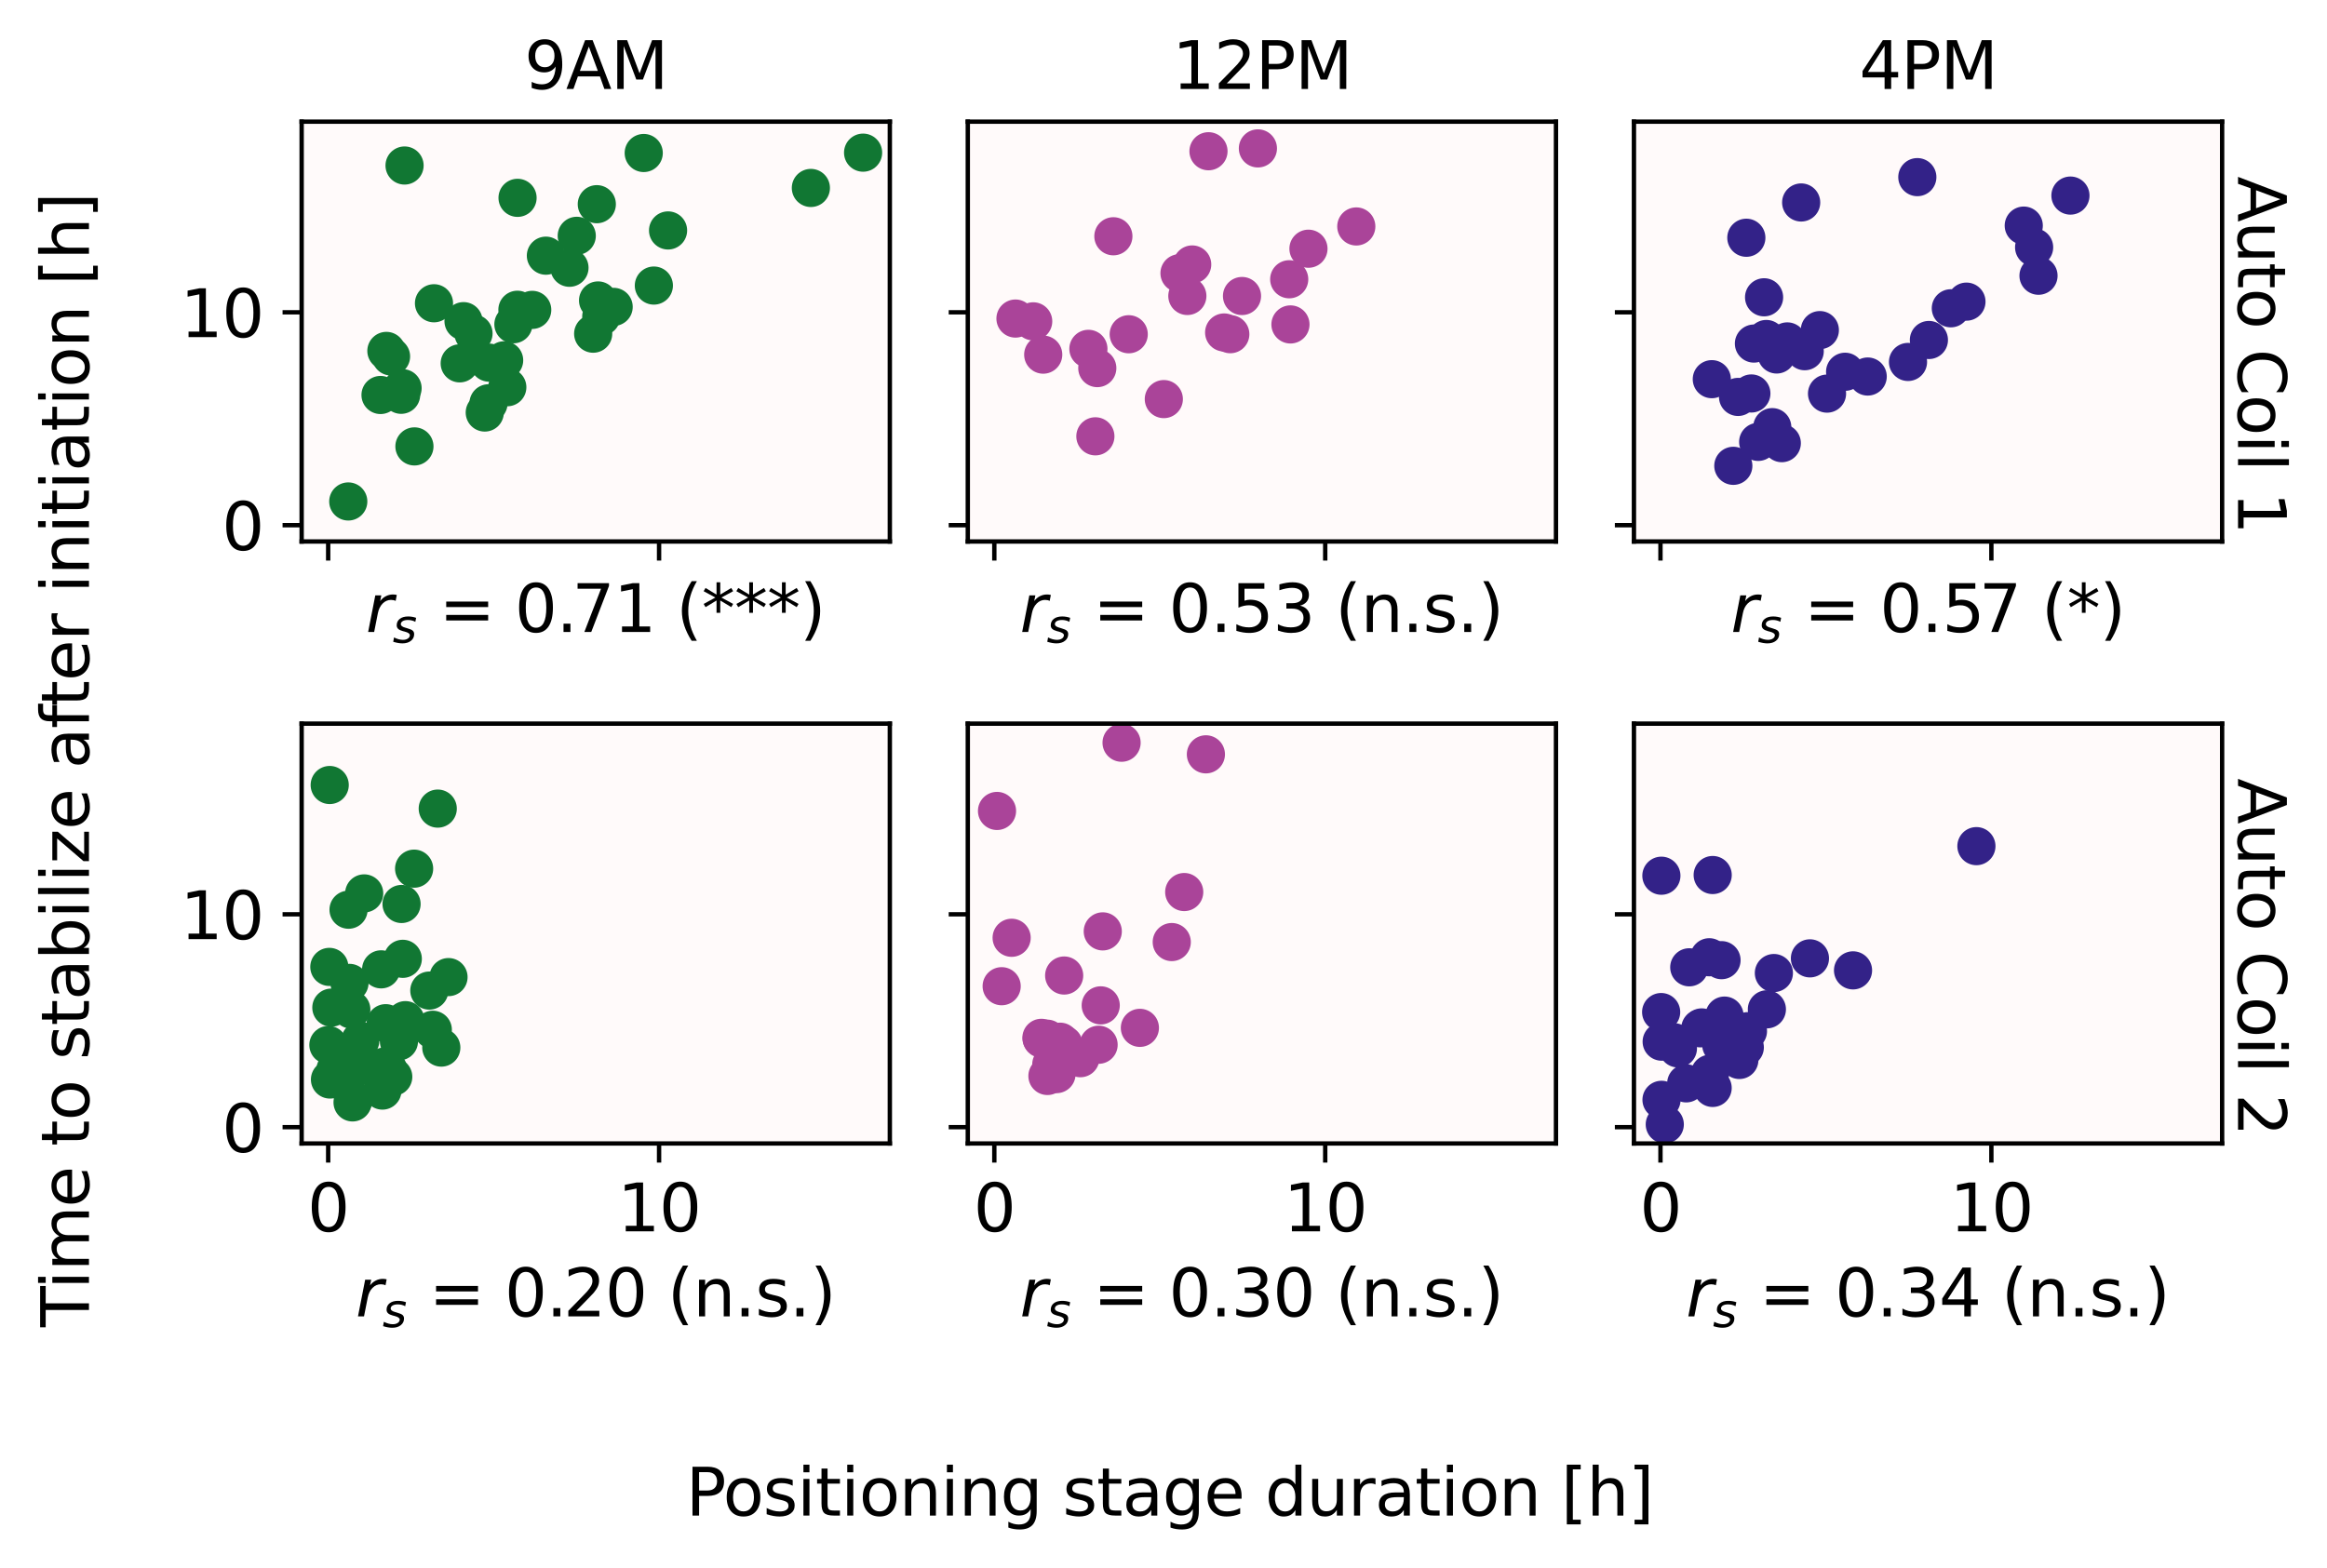 <?xml version="1.0" encoding="utf-8" standalone="no"?>
<!DOCTYPE svg PUBLIC "-//W3C//DTD SVG 1.1//EN"
  "http://www.w3.org/Graphics/SVG/1.1/DTD/svg11.dtd">
<svg xmlns:xlink="http://www.w3.org/1999/xlink" width="426.831pt" height="287.758pt" viewBox="0 0 426.831 287.758" xmlns="http://www.w3.org/2000/svg" version="1.1">
 <defs>
  <style type="text/css">*{stroke-linejoin: round; stroke-linecap: butt}</style>
 </defs>
 <g id="figure_1">
  <g id="patch_1">
   <path d="M 0 287.758 
L 426.831 287.758 
L 426.831 0 
L 0 0 
z
" style="fill: #ffffff"/>
  </g>
  <g id="axes_1">
   <g id="patch_2">
    <path d="M 55.33 99.348 
L 163.218 99.348 
L 163.218 22.318 
L 55.33 22.318 
z
" style="fill: #fffafa"/>
   </g>
   <g id="PathCollection_1">
    <defs>
     <path id="mc8bea1c24d" d="M 0 3 
C 0.796 3 1.559 2.684 2.121 2.121 
C 2.684 1.559 3 0.796 3 0 
C 3 -0.796 2.684 -1.559 2.121 -2.121 
C 1.559 -2.684 0.796 -3 0 -3 
C -0.796 -3 -1.559 -2.684 -2.121 -2.121 
C -2.684 -1.559 -3 -0.796 -3 0 
C -3 0.796 -2.684 1.559 -2.121 2.121 
C -1.559 2.684 -0.796 3 0 3 
z
" style="stroke: #117733"/>
    </defs>
    <g clip-path="url(#paaf6bdeff0)">
     <use xlink:href="#mc8bea1c24d" x="109.7" y="55.125" style="fill: #117733; stroke: #117733"/>
     <use xlink:href="#mc8bea1c24d" x="122.54" y="42.28" style="fill: #117733; stroke: #117733"/>
     <use xlink:href="#mc8bea1c24d" x="89.705" y="66.534" style="fill: #117733; stroke: #117733"/>
     <use xlink:href="#mc8bea1c24d" x="112.559" y="56.306" style="fill: #117733; stroke: #117733"/>
     <use xlink:href="#mc8bea1c24d" x="84.323" y="66.665" style="fill: #117733; stroke: #117733"/>
     <use xlink:href="#mc8bea1c24d" x="86.854" y="61.182" style="fill: #117733; stroke: #117733"/>
     <use xlink:href="#mc8bea1c24d" x="76.018" y="81.904" style="fill: #117733; stroke: #117733"/>
     <use xlink:href="#mc8bea1c24d" x="97.624" y="56.855" style="fill: #117733; stroke: #117733"/>
     <use xlink:href="#mc8bea1c24d" x="94.933" y="36.298" style="fill: #117733; stroke: #117733"/>
     <use xlink:href="#mc8bea1c24d" x="105.791" y="43.267" style="fill: #117733; stroke: #117733"/>
     <use xlink:href="#mc8bea1c24d" x="89.604" y="73.994" style="fill: #117733; stroke: #117733"/>
     <use xlink:href="#mc8bea1c24d" x="92.472" y="66.107" style="fill: #117733; stroke: #117733"/>
     <use xlink:href="#mc8bea1c24d" x="118.076" y="28.071" style="fill: #117733; stroke: #117733"/>
     <use xlink:href="#mc8bea1c24d" x="93.053" y="71.045" style="fill: #117733; stroke: #117733"/>
     <use xlink:href="#mc8bea1c24d" x="88.918" y="75.686" style="fill: #117733; stroke: #117733"/>
     <use xlink:href="#mc8bea1c24d" x="70.873" y="64.383" style="fill: #117733; stroke: #117733"/>
     <use xlink:href="#mc8bea1c24d" x="94.173" y="59.493" style="fill: #117733; stroke: #117733"/>
     <use xlink:href="#mc8bea1c24d" x="73.58" y="72.432" style="fill: #117733; stroke: #117733"/>
     <use xlink:href="#mc8bea1c24d" x="109.469" y="37.463" style="fill: #117733; stroke: #117733"/>
     <use xlink:href="#mc8bea1c24d" x="119.935" y="52.393" style="fill: #117733; stroke: #117733"/>
     <use xlink:href="#mc8bea1c24d" x="158.314" y="28.008" style="fill: #117733; stroke: #117733"/>
     <use xlink:href="#mc8bea1c24d" x="110.289" y="58.079" style="fill: #117733; stroke: #117733"/>
     <use xlink:href="#mc8bea1c24d" x="74.207" y="30.367" style="fill: #117733; stroke: #117733"/>
     <use xlink:href="#mc8bea1c24d" x="100.131" y="46.91" style="fill: #117733; stroke: #117733"/>
     <use xlink:href="#mc8bea1c24d" x="104.456" y="49.126" style="fill: #117733; stroke: #117733"/>
     <use xlink:href="#mc8bea1c24d" x="79.605" y="55.64" style="fill: #117733; stroke: #117733"/>
     <use xlink:href="#mc8bea1c24d" x="94.908" y="56.832" style="fill: #117733; stroke: #117733"/>
     <use xlink:href="#mc8bea1c24d" x="63.881" y="92.005" style="fill: #117733; stroke: #117733"/>
     <use xlink:href="#mc8bea1c24d" x="148.735" y="34.484" style="fill: #117733; stroke: #117733"/>
     <use xlink:href="#mc8bea1c24d" x="71.728" y="65.396" style="fill: #117733; stroke: #117733"/>
     <use xlink:href="#mc8bea1c24d" x="108.803" y="61.223" style="fill: #117733; stroke: #117733"/>
     <use xlink:href="#mc8bea1c24d" x="85.023" y="58.923" style="fill: #117733; stroke: #117733"/>
     <use xlink:href="#mc8bea1c24d" x="69.799" y="72.469" style="fill: #117733; stroke: #117733"/>
     <use xlink:href="#mc8bea1c24d" x="73.842" y="71.222" style="fill: #117733; stroke: #117733"/>
    </g>
   </g>
   <g id="matplotlib.axis_1">
    <g id="xtick_1">
     <g id="line2d_1">
      <defs>
       <path id="m4540791ad8" d="M 0 0 
L 0 3.5 
" style="stroke: #000000; stroke-width: 0.8"/>
      </defs>
      <g>
       <use xlink:href="#m4540791ad8" x="60.196" y="99.348" style="stroke: #000000; stroke-width: 0.8"/>
      </g>
     </g>
    </g>
    <g id="xtick_2">
     <g id="line2d_2">
      <g>
       <use xlink:href="#m4540791ad8" x="120.891" y="99.348" style="stroke: #000000; stroke-width: 0.8"/>
      </g>
     </g>
    </g>
    <g id="text_1">
     <!-- $r_s$ = 0.71 (***) -->
     <g transform="translate(67.094 115.966) scale(0.12 -0.12)">
      <defs>
       <path id="DejaVuSans-Oblique-72" d="M 2853 2969 
Q 2766 3016 2653 3041 
Q 2541 3066 2413 3066 
Q 1953 3066 1609 2717 
Q 1266 2369 1153 1784 
L 800 0 
L 225 0 
L 909 3500 
L 1484 3500 
L 1375 2956 
Q 1603 3259 1920 3421 
Q 2238 3584 2597 3584 
Q 2691 3584 2781 3573 
Q 2872 3563 2963 3538 
L 2853 2969 
z
" transform="scale(0.016)"/>
       <path id="DejaVuSans-Oblique-73" d="M 3200 3397 
L 3091 2853 
Q 2863 2978 2609 3040 
Q 2356 3103 2088 3103 
Q 1634 3103 1373 2948 
Q 1113 2794 1113 2528 
Q 1113 2219 1719 2053 
Q 1766 2041 1788 2034 
L 1972 1978 
Q 2547 1819 2739 1644 
Q 2931 1469 2931 1166 
Q 2931 609 2489 259 
Q 2047 -91 1331 -91 
Q 1053 -91 747 -37 
Q 441 16 72 128 
L 184 722 
Q 500 559 806 475 
Q 1113 391 1394 391 
Q 1816 391 2080 572 
Q 2344 753 2344 1031 
Q 2344 1331 1650 1516 
L 1591 1531 
L 1394 1581 
Q 956 1697 753 1886 
Q 550 2075 550 2369 
Q 550 2928 970 3256 
Q 1391 3584 2113 3584 
Q 2397 3584 2667 3537 
Q 2938 3491 3200 3397 
z
" transform="scale(0.016)"/>
       <path id="DejaVuSans-20" transform="scale(0.016)"/>
       <path id="DejaVuSans-3d" d="M 678 2906 
L 4684 2906 
L 4684 2381 
L 678 2381 
L 678 2906 
z
M 678 1631 
L 4684 1631 
L 4684 1100 
L 678 1100 
L 678 1631 
z
" transform="scale(0.016)"/>
       <path id="DejaVuSans-30" d="M 2034 4250 
Q 1547 4250 1301 3770 
Q 1056 3291 1056 2328 
Q 1056 1369 1301 889 
Q 1547 409 2034 409 
Q 2525 409 2770 889 
Q 3016 1369 3016 2328 
Q 3016 3291 2770 3770 
Q 2525 4250 2034 4250 
z
M 2034 4750 
Q 2819 4750 3233 4129 
Q 3647 3509 3647 2328 
Q 3647 1150 3233 529 
Q 2819 -91 2034 -91 
Q 1250 -91 836 529 
Q 422 1150 422 2328 
Q 422 3509 836 4129 
Q 1250 4750 2034 4750 
z
" transform="scale(0.016)"/>
       <path id="DejaVuSans-2e" d="M 684 794 
L 1344 794 
L 1344 0 
L 684 0 
L 684 794 
z
" transform="scale(0.016)"/>
       <path id="DejaVuSans-37" d="M 525 4666 
L 3525 4666 
L 3525 4397 
L 1831 0 
L 1172 0 
L 2766 4134 
L 525 4134 
L 525 4666 
z
" transform="scale(0.016)"/>
       <path id="DejaVuSans-31" d="M 794 531 
L 1825 531 
L 1825 4091 
L 703 3866 
L 703 4441 
L 1819 4666 
L 2450 4666 
L 2450 531 
L 3481 531 
L 3481 0 
L 794 0 
L 794 531 
z
" transform="scale(0.016)"/>
       <path id="DejaVuSans-28" d="M 1984 4856 
Q 1566 4138 1362 3434 
Q 1159 2731 1159 2009 
Q 1159 1288 1364 580 
Q 1569 -128 1984 -844 
L 1484 -844 
Q 1016 -109 783 600 
Q 550 1309 550 2009 
Q 550 2706 781 3412 
Q 1013 4119 1484 4856 
L 1984 4856 
z
" transform="scale(0.016)"/>
       <path id="DejaVuSans-2a" d="M 3009 3897 
L 1888 3291 
L 3009 2681 
L 2828 2375 
L 1778 3009 
L 1778 1831 
L 1422 1831 
L 1422 3009 
L 372 2375 
L 191 2681 
L 1313 3291 
L 191 3897 
L 372 4206 
L 1422 3572 
L 1422 4750 
L 1778 4750 
L 1778 3572 
L 2828 4206 
L 3009 3897 
z
" transform="scale(0.016)"/>
       <path id="DejaVuSans-29" d="M 513 4856 
L 1013 4856 
Q 1481 4119 1714 3412 
Q 1947 2706 1947 2009 
Q 1947 1309 1714 600 
Q 1481 -109 1013 -844 
L 513 -844 
Q 928 -128 1133 580 
Q 1338 1288 1338 2009 
Q 1338 2731 1133 3434 
Q 928 4138 513 4856 
z
" transform="scale(0.016)"/>
      </defs>
      <use xlink:href="#DejaVuSans-Oblique-72" transform="translate(0 0.125)"/>
      <use xlink:href="#DejaVuSans-Oblique-73" transform="translate(41.113 -16.281) scale(0.7)"/>
      <use xlink:href="#DejaVuSans-20" transform="translate(80.317 0.125)"/>
      <use xlink:href="#DejaVuSans-3d" transform="translate(112.104 0.125)"/>
      <use xlink:href="#DejaVuSans-20" transform="translate(195.894 0.125)"/>
      <use xlink:href="#DejaVuSans-30" transform="translate(227.681 0.125)"/>
      <use xlink:href="#DejaVuSans-2e" transform="translate(291.304 0.125)"/>
      <use xlink:href="#DejaVuSans-37" transform="translate(315.341 0.125)"/>
      <use xlink:href="#DejaVuSans-31" transform="translate(378.964 0.125)"/>
      <use xlink:href="#DejaVuSans-20" transform="translate(442.587 0.125)"/>
      <use xlink:href="#DejaVuSans-28" transform="translate(474.374 0.125)"/>
      <use xlink:href="#DejaVuSans-2a" transform="translate(513.388 0.125)"/>
      <use xlink:href="#DejaVuSans-2a" transform="translate(563.388 0.125)"/>
      <use xlink:href="#DejaVuSans-2a" transform="translate(613.388 0.125)"/>
      <use xlink:href="#DejaVuSans-29" transform="translate(663.388 0.125)"/>
     </g>
    </g>
   </g>
   <g id="matplotlib.axis_2">
    <g id="ytick_1">
     <g id="line2d_3">
      <defs>
       <path id="me692c6738f" d="M 0 0 
L -3.5 0 
" style="stroke: #000000; stroke-width: 0.8"/>
      </defs>
      <g>
       <use xlink:href="#me692c6738f" x="55.33" y="96.355" style="stroke: #000000; stroke-width: 0.8"/>
      </g>
     </g>
     <g id="text_2">
      <!-- 0 -->
      <g transform="translate(40.695 100.914) scale(0.12 -0.12)">
       <use xlink:href="#DejaVuSans-30"/>
      </g>
     </g>
    </g>
    <g id="ytick_2">
     <g id="line2d_4">
      <g>
       <use xlink:href="#me692c6738f" x="55.33" y="57.297" style="stroke: #000000; stroke-width: 0.8"/>
      </g>
     </g>
     <g id="text_3">
      <!-- 10 -->
      <g transform="translate(33.06 61.856) scale(0.12 -0.12)">
       <use xlink:href="#DejaVuSans-31"/>
       <use xlink:href="#DejaVuSans-30" x="63.623"/>
      </g>
     </g>
    </g>
   </g>
   <g id="patch_3">
    <path d="M 55.33 99.348 
L 55.33 22.318 
" style="fill: none; stroke: #000000; stroke-width: 0.8; stroke-linejoin: miter; stroke-linecap: square"/>
   </g>
   <g id="patch_4">
    <path d="M 163.218 99.348 
L 163.218 22.318 
" style="fill: none; stroke: #000000; stroke-width: 0.8; stroke-linejoin: miter; stroke-linecap: square"/>
   </g>
   <g id="patch_5">
    <path d="M 55.33 99.348 
L 163.218 99.348 
" style="fill: none; stroke: #000000; stroke-width: 0.8; stroke-linejoin: miter; stroke-linecap: square"/>
   </g>
   <g id="patch_6">
    <path d="M 55.33 22.318 
L 163.218 22.318 
" style="fill: none; stroke: #000000; stroke-width: 0.8; stroke-linejoin: miter; stroke-linecap: square"/>
   </g>
   <g id="text_4">
    <!-- 9AM -->
    <g transform="translate(96.175 16.318) scale(0.12 -0.12)">
     <defs>
      <path id="DejaVuSans-39" d="M 703 97 
L 703 672 
Q 941 559 1184 500 
Q 1428 441 1663 441 
Q 2288 441 2617 861 
Q 2947 1281 2994 2138 
Q 2813 1869 2534 1725 
Q 2256 1581 1919 1581 
Q 1219 1581 811 2004 
Q 403 2428 403 3163 
Q 403 3881 828 4315 
Q 1253 4750 1959 4750 
Q 2769 4750 3195 4129 
Q 3622 3509 3622 2328 
Q 3622 1225 3098 567 
Q 2575 -91 1691 -91 
Q 1453 -91 1209 -44 
Q 966 3 703 97 
z
M 1959 2075 
Q 2384 2075 2632 2365 
Q 2881 2656 2881 3163 
Q 2881 3666 2632 3958 
Q 2384 4250 1959 4250 
Q 1534 4250 1286 3958 
Q 1038 3666 1038 3163 
Q 1038 2656 1286 2365 
Q 1534 2075 1959 2075 
z
" transform="scale(0.016)"/>
      <path id="DejaVuSans-41" d="M 2188 4044 
L 1331 1722 
L 3047 1722 
L 2188 4044 
z
M 1831 4666 
L 2547 4666 
L 4325 0 
L 3669 0 
L 3244 1197 
L 1141 1197 
L 716 0 
L 50 0 
L 1831 4666 
z
" transform="scale(0.016)"/>
      <path id="DejaVuSans-4d" d="M 628 4666 
L 1569 4666 
L 2759 1491 
L 3956 4666 
L 4897 4666 
L 4897 0 
L 4281 0 
L 4281 4097 
L 3078 897 
L 2444 897 
L 1241 4097 
L 1241 0 
L 628 0 
L 628 4666 
z
" transform="scale(0.016)"/>
     </defs>
     <use xlink:href="#DejaVuSans-39"/>
     <use xlink:href="#DejaVuSans-41" x="63.623"/>
     <use xlink:href="#DejaVuSans-4d" x="132.031"/>
    </g>
   </g>
  </g>
  <g id="axes_2">
   <g id="patch_7">
    <path d="M 177.518 99.348 
L 285.406 99.348 
L 285.406 22.318 
L 177.518 22.318 
z
" style="fill: #fffafa"/>
   </g>
   <g id="PathCollection_2">
    <defs>
     <path id="m4f14099d29" d="M 0 3 
C 0.796 3 1.559 2.684 2.121 2.121 
C 2.684 1.559 3 0.796 3 0 
C 3 -0.796 2.684 -1.559 2.121 -2.121 
C 1.559 -2.684 0.796 -3 0 -3 
C -0.796 -3 -1.559 -2.684 -2.121 -2.121 
C -2.684 -1.559 -3 -0.796 -3 0 
C -3 0.796 -2.684 1.559 -2.121 2.121 
C -1.559 2.684 -0.796 3 0 3 
z
" style="stroke: #aa4499"/>
    </defs>
    <g clip-path="url(#pe1cd6a2cb0)">
     <use xlink:href="#m4f14099d29" x="216.351" y="50.126" style="fill: #aa4499; stroke: #aa4499"/>
     <use xlink:href="#m4f14099d29" x="236.474" y="51.237" style="fill: #aa4499; stroke: #aa4499"/>
     <use xlink:href="#m4f14099d29" x="207.037" y="61.326" style="fill: #aa4499; stroke: #aa4499"/>
     <use xlink:href="#m4f14099d29" x="200.92" y="80.053" style="fill: #aa4499; stroke: #aa4499"/>
     <use xlink:href="#m4f14099d29" x="189.516" y="58.957" style="fill: #aa4499; stroke: #aa4499"/>
     <use xlink:href="#m4f14099d29" x="221.667" y="27.748" style="fill: #aa4499; stroke: #aa4499"/>
     <use xlink:href="#m4f14099d29" x="217.79" y="54.303" style="fill: #aa4499; stroke: #aa4499"/>
     <use xlink:href="#m4f14099d29" x="218.68" y="48.523" style="fill: #aa4499; stroke: #aa4499"/>
     <use xlink:href="#m4f14099d29" x="199.641" y="64.003" style="fill: #aa4499; stroke: #aa4499"/>
     <use xlink:href="#m4f14099d29" x="230.731" y="27.227" style="fill: #aa4499; stroke: #aa4499"/>
     <use xlink:href="#m4f14099d29" x="201.272" y="67.536" style="fill: #aa4499; stroke: #aa4499"/>
     <use xlink:href="#m4f14099d29" x="191.353" y="65.066" style="fill: #aa4499; stroke: #aa4499"/>
     <use xlink:href="#m4f14099d29" x="236.703" y="59.526" style="fill: #aa4499; stroke: #aa4499"/>
     <use xlink:href="#m4f14099d29" x="240.005" y="45.632" style="fill: #aa4499; stroke: #aa4499"/>
     <use xlink:href="#m4f14099d29" x="224.54" y="61" style="fill: #aa4499; stroke: #aa4499"/>
     <use xlink:href="#m4f14099d29" x="186.264" y="58.446" style="fill: #aa4499; stroke: #aa4499"/>
     <use xlink:href="#m4f14099d29" x="204.222" y="43.349" style="fill: #aa4499; stroke: #aa4499"/>
     <use xlink:href="#m4f14099d29" x="227.815" y="54.309" style="fill: #aa4499; stroke: #aa4499"/>
     <use xlink:href="#m4f14099d29" x="225.668" y="61.315" style="fill: #aa4499; stroke: #aa4499"/>
     <use xlink:href="#m4f14099d29" x="213.475" y="73.223" style="fill: #aa4499; stroke: #aa4499"/>
     <use xlink:href="#m4f14099d29" x="248.779" y="41.548" style="fill: #aa4499; stroke: #aa4499"/>
    </g>
   </g>
   <g id="matplotlib.axis_3">
    <g id="xtick_3">
     <g id="line2d_5">
      <g>
       <use xlink:href="#m4540791ad8" x="182.384" y="99.348" style="stroke: #000000; stroke-width: 0.8"/>
      </g>
     </g>
    </g>
    <g id="xtick_4">
     <g id="line2d_6">
      <g>
       <use xlink:href="#m4540791ad8" x="243.079" y="99.348" style="stroke: #000000; stroke-width: 0.8"/>
      </g>
     </g>
    </g>
    <g id="text_5">
     <!-- $r_s$ = 0.53 (n.s.) -->
     <g transform="translate(187.062 115.966) scale(0.12 -0.12)">
      <defs>
       <path id="DejaVuSans-35" d="M 691 4666 
L 3169 4666 
L 3169 4134 
L 1269 4134 
L 1269 2991 
Q 1406 3038 1543 3061 
Q 1681 3084 1819 3084 
Q 2600 3084 3056 2656 
Q 3513 2228 3513 1497 
Q 3513 744 3044 326 
Q 2575 -91 1722 -91 
Q 1428 -91 1123 -41 
Q 819 9 494 109 
L 494 744 
Q 775 591 1075 516 
Q 1375 441 1709 441 
Q 2250 441 2565 725 
Q 2881 1009 2881 1497 
Q 2881 1984 2565 2268 
Q 2250 2553 1709 2553 
Q 1456 2553 1204 2497 
Q 953 2441 691 2322 
L 691 4666 
z
" transform="scale(0.016)"/>
       <path id="DejaVuSans-33" d="M 2597 2516 
Q 3050 2419 3304 2112 
Q 3559 1806 3559 1356 
Q 3559 666 3084 287 
Q 2609 -91 1734 -91 
Q 1441 -91 1130 -33 
Q 819 25 488 141 
L 488 750 
Q 750 597 1062 519 
Q 1375 441 1716 441 
Q 2309 441 2620 675 
Q 2931 909 2931 1356 
Q 2931 1769 2642 2001 
Q 2353 2234 1838 2234 
L 1294 2234 
L 1294 2753 
L 1863 2753 
Q 2328 2753 2575 2939 
Q 2822 3125 2822 3475 
Q 2822 3834 2567 4026 
Q 2313 4219 1838 4219 
Q 1578 4219 1281 4162 
Q 984 4106 628 3988 
L 628 4550 
Q 988 4650 1302 4700 
Q 1616 4750 1894 4750 
Q 2613 4750 3031 4423 
Q 3450 4097 3450 3541 
Q 3450 3153 3228 2886 
Q 3006 2619 2597 2516 
z
" transform="scale(0.016)"/>
       <path id="DejaVuSans-6e" d="M 3513 2113 
L 3513 0 
L 2938 0 
L 2938 2094 
Q 2938 2591 2744 2837 
Q 2550 3084 2163 3084 
Q 1697 3084 1428 2787 
Q 1159 2491 1159 1978 
L 1159 0 
L 581 0 
L 581 3500 
L 1159 3500 
L 1159 2956 
Q 1366 3272 1645 3428 
Q 1925 3584 2291 3584 
Q 2894 3584 3203 3211 
Q 3513 2838 3513 2113 
z
" transform="scale(0.016)"/>
       <path id="DejaVuSans-73" d="M 2834 3397 
L 2834 2853 
Q 2591 2978 2328 3040 
Q 2066 3103 1784 3103 
Q 1356 3103 1142 2972 
Q 928 2841 928 2578 
Q 928 2378 1081 2264 
Q 1234 2150 1697 2047 
L 1894 2003 
Q 2506 1872 2764 1633 
Q 3022 1394 3022 966 
Q 3022 478 2636 193 
Q 2250 -91 1575 -91 
Q 1294 -91 989 -36 
Q 684 19 347 128 
L 347 722 
Q 666 556 975 473 
Q 1284 391 1588 391 
Q 1994 391 2212 530 
Q 2431 669 2431 922 
Q 2431 1156 2273 1281 
Q 2116 1406 1581 1522 
L 1381 1569 
Q 847 1681 609 1914 
Q 372 2147 372 2553 
Q 372 3047 722 3315 
Q 1072 3584 1716 3584 
Q 2034 3584 2315 3537 
Q 2597 3491 2834 3397 
z
" transform="scale(0.016)"/>
      </defs>
      <use xlink:href="#DejaVuSans-Oblique-72" transform="translate(0 0.125)"/>
      <use xlink:href="#DejaVuSans-Oblique-73" transform="translate(41.113 -16.281) scale(0.7)"/>
      <use xlink:href="#DejaVuSans-20" transform="translate(80.317 0.125)"/>
      <use xlink:href="#DejaVuSans-3d" transform="translate(112.104 0.125)"/>
      <use xlink:href="#DejaVuSans-20" transform="translate(195.894 0.125)"/>
      <use xlink:href="#DejaVuSans-30" transform="translate(227.681 0.125)"/>
      <use xlink:href="#DejaVuSans-2e" transform="translate(291.304 0.125)"/>
      <use xlink:href="#DejaVuSans-35" transform="translate(323.091 0.125)"/>
      <use xlink:href="#DejaVuSans-33" transform="translate(386.714 0.125)"/>
      <use xlink:href="#DejaVuSans-20" transform="translate(450.337 0.125)"/>
      <use xlink:href="#DejaVuSans-28" transform="translate(482.124 0.125)"/>
      <use xlink:href="#DejaVuSans-6e" transform="translate(521.138 0.125)"/>
      <use xlink:href="#DejaVuSans-2e" transform="translate(584.517 0.125)"/>
      <use xlink:href="#DejaVuSans-73" transform="translate(616.304 0.125)"/>
      <use xlink:href="#DejaVuSans-2e" transform="translate(668.403 0.125)"/>
      <use xlink:href="#DejaVuSans-29" transform="translate(700.19 0.125)"/>
     </g>
    </g>
   </g>
   <g id="matplotlib.axis_4">
    <g id="ytick_3">
     <g id="line2d_7">
      <g>
       <use xlink:href="#me692c6738f" x="177.518" y="96.355" style="stroke: #000000; stroke-width: 0.8"/>
      </g>
     </g>
    </g>
    <g id="ytick_4">
     <g id="line2d_8">
      <g>
       <use xlink:href="#me692c6738f" x="177.518" y="57.297" style="stroke: #000000; stroke-width: 0.8"/>
      </g>
     </g>
    </g>
   </g>
   <g id="patch_8">
    <path d="M 177.518 99.348 
L 177.518 22.318 
" style="fill: none; stroke: #000000; stroke-width: 0.8; stroke-linejoin: miter; stroke-linecap: square"/>
   </g>
   <g id="patch_9">
    <path d="M 285.406 99.348 
L 285.406 22.318 
" style="fill: none; stroke: #000000; stroke-width: 0.8; stroke-linejoin: miter; stroke-linecap: square"/>
   </g>
   <g id="patch_10">
    <path d="M 177.518 99.348 
L 285.406 99.348 
" style="fill: none; stroke: #000000; stroke-width: 0.8; stroke-linejoin: miter; stroke-linecap: square"/>
   </g>
   <g id="patch_11">
    <path d="M 177.518 22.318 
L 285.406 22.318 
" style="fill: none; stroke: #000000; stroke-width: 0.8; stroke-linejoin: miter; stroke-linecap: square"/>
   </g>
   <g id="text_6">
    <!-- 12PM -->
    <g transform="translate(215.032 16.318) scale(0.12 -0.12)">
     <defs>
      <path id="DejaVuSans-32" d="M 1228 531 
L 3431 531 
L 3431 0 
L 469 0 
L 469 531 
Q 828 903 1448 1529 
Q 2069 2156 2228 2338 
Q 2531 2678 2651 2914 
Q 2772 3150 2772 3378 
Q 2772 3750 2511 3984 
Q 2250 4219 1831 4219 
Q 1534 4219 1204 4116 
Q 875 4013 500 3803 
L 500 4441 
Q 881 4594 1212 4672 
Q 1544 4750 1819 4750 
Q 2544 4750 2975 4387 
Q 3406 4025 3406 3419 
Q 3406 3131 3298 2873 
Q 3191 2616 2906 2266 
Q 2828 2175 2409 1742 
Q 1991 1309 1228 531 
z
" transform="scale(0.016)"/>
      <path id="DejaVuSans-50" d="M 1259 4147 
L 1259 2394 
L 2053 2394 
Q 2494 2394 2734 2622 
Q 2975 2850 2975 3272 
Q 2975 3691 2734 3919 
Q 2494 4147 2053 4147 
L 1259 4147 
z
M 628 4666 
L 2053 4666 
Q 2838 4666 3239 4311 
Q 3641 3956 3641 3272 
Q 3641 2581 3239 2228 
Q 2838 1875 2053 1875 
L 1259 1875 
L 1259 0 
L 628 0 
L 628 4666 
z
" transform="scale(0.016)"/>
     </defs>
     <use xlink:href="#DejaVuSans-31"/>
     <use xlink:href="#DejaVuSans-32" x="63.623"/>
     <use xlink:href="#DejaVuSans-50" x="127.246"/>
     <use xlink:href="#DejaVuSans-4d" x="187.549"/>
    </g>
   </g>
  </g>
  <g id="axes_3">
   <g id="patch_12">
    <path d="M 299.706 99.348 
L 407.594 99.348 
L 407.594 22.318 
L 299.706 22.318 
z
" style="fill: #fffafa"/>
   </g>
   <g id="PathCollection_3">
    <defs>
     <path id="m0b1ce6f7c6" d="M 0 3 
C 0.796 3 1.559 2.684 2.121 2.121 
C 2.684 1.559 3 0.796 3 0 
C 3 -0.796 2.684 -1.559 2.121 -2.121 
C 1.559 -2.684 0.796 -3 0 -3 
C -0.796 -3 -1.559 -2.684 -2.121 -2.121 
C -2.684 -1.559 -3 -0.796 -3 0 
C -3 0.796 -2.684 1.559 -2.121 2.121 
C -1.559 2.684 -0.796 3 0 3 
z
" style="stroke: #332288"/>
    </defs>
    <g clip-path="url(#pb8e148deec)">
     <use xlink:href="#m0b1ce6f7c6" x="342.585" y="69.082" style="fill: #332288; stroke: #332288"/>
     <use xlink:href="#m0b1ce6f7c6" x="313.99" y="69.568" style="fill: #332288; stroke: #332288"/>
     <use xlink:href="#m0b1ce6f7c6" x="320.323" y="43.62" style="fill: #332288; stroke: #332288"/>
     <use xlink:href="#m0b1ce6f7c6" x="349.976" y="66.409" style="fill: #332288; stroke: #332288"/>
     <use xlink:href="#m0b1ce6f7c6" x="357.833" y="56.562" style="fill: #332288; stroke: #332288"/>
     <use xlink:href="#m0b1ce6f7c6" x="327.831" y="62.64" style="fill: #332288; stroke: #332288"/>
     <use xlink:href="#m0b1ce6f7c6" x="335.123" y="72.217" style="fill: #332288; stroke: #332288"/>
     <use xlink:href="#m0b1ce6f7c6" x="338.44" y="68.208" style="fill: #332288; stroke: #332288"/>
     <use xlink:href="#m0b1ce6f7c6" x="333.806" y="60.566" style="fill: #332288; stroke: #332288"/>
     <use xlink:href="#m0b1ce6f7c6" x="371.209" y="41.392" style="fill: #332288; stroke: #332288"/>
     <use xlink:href="#m0b1ce6f7c6" x="325.887" y="65.037" style="fill: #332288; stroke: #332288"/>
     <use xlink:href="#m0b1ce6f7c6" x="373.913" y="50.588" style="fill: #332288; stroke: #332288"/>
     <use xlink:href="#m0b1ce6f7c6" x="379.771" y="35.883" style="fill: #332288; stroke: #332288"/>
     <use xlink:href="#m0b1ce6f7c6" x="321.244" y="72.191" style="fill: #332288; stroke: #332288"/>
     <use xlink:href="#m0b1ce6f7c6" x="373.11" y="45.377" style="fill: #332288; stroke: #332288"/>
     <use xlink:href="#m0b1ce6f7c6" x="323.99" y="62.196" style="fill: #332288; stroke: #332288"/>
     <use xlink:href="#m0b1ce6f7c6" x="321.716" y="63.034" style="fill: #332288; stroke: #332288"/>
     <use xlink:href="#m0b1ce6f7c6" x="325.078" y="78.369" style="fill: #332288; stroke: #332288"/>
     <use xlink:href="#m0b1ce6f7c6" x="323.578" y="54.545" style="fill: #332288; stroke: #332288"/>
     <use xlink:href="#m0b1ce6f7c6" x="351.687" y="32.499" style="fill: #332288; stroke: #332288"/>
     <use xlink:href="#m0b1ce6f7c6" x="353.81" y="62.379" style="fill: #332288; stroke: #332288"/>
     <use xlink:href="#m0b1ce6f7c6" x="326.827" y="81.305" style="fill: #332288; stroke: #332288"/>
     <use xlink:href="#m0b1ce6f7c6" x="317.935" y="85.465" style="fill: #332288; stroke: #332288"/>
     <use xlink:href="#m0b1ce6f7c6" x="322.495" y="81.073" style="fill: #332288; stroke: #332288"/>
     <use xlink:href="#m0b1ce6f7c6" x="330.381" y="37.148" style="fill: #332288; stroke: #332288"/>
     <use xlink:href="#m0b1ce6f7c6" x="318.802" y="72.825" style="fill: #332288; stroke: #332288"/>
     <use xlink:href="#m0b1ce6f7c6" x="331.03" y="64.436" style="fill: #332288; stroke: #332288"/>
     <use xlink:href="#m0b1ce6f7c6" x="360.697" y="55.343" style="fill: #332288; stroke: #332288"/>
    </g>
   </g>
   <g id="matplotlib.axis_5">
    <g id="xtick_5">
     <g id="line2d_9">
      <g>
       <use xlink:href="#m4540791ad8" x="304.572" y="99.348" style="stroke: #000000; stroke-width: 0.8"/>
      </g>
     </g>
    </g>
    <g id="xtick_6">
     <g id="line2d_10">
      <g>
       <use xlink:href="#m4540791ad8" x="365.268" y="99.348" style="stroke: #000000; stroke-width: 0.8"/>
      </g>
     </g>
    </g>
    <g id="text_7">
     <!-- $r_s$ = 0.57 (*) -->
     <g transform="translate(317.47 115.966) scale(0.12 -0.12)">
      <use xlink:href="#DejaVuSans-Oblique-72" transform="translate(0 0.125)"/>
      <use xlink:href="#DejaVuSans-Oblique-73" transform="translate(41.113 -16.281) scale(0.7)"/>
      <use xlink:href="#DejaVuSans-20" transform="translate(80.317 0.125)"/>
      <use xlink:href="#DejaVuSans-3d" transform="translate(112.104 0.125)"/>
      <use xlink:href="#DejaVuSans-20" transform="translate(195.894 0.125)"/>
      <use xlink:href="#DejaVuSans-30" transform="translate(227.681 0.125)"/>
      <use xlink:href="#DejaVuSans-2e" transform="translate(291.304 0.125)"/>
      <use xlink:href="#DejaVuSans-35" transform="translate(323.091 0.125)"/>
      <use xlink:href="#DejaVuSans-37" transform="translate(379.464 0.125)"/>
      <use xlink:href="#DejaVuSans-20" transform="translate(443.087 0.125)"/>
      <use xlink:href="#DejaVuSans-28" transform="translate(474.874 0.125)"/>
      <use xlink:href="#DejaVuSans-2a" transform="translate(513.888 0.125)"/>
      <use xlink:href="#DejaVuSans-29" transform="translate(563.888 0.125)"/>
     </g>
    </g>
   </g>
   <g id="matplotlib.axis_6">
    <g id="ytick_5">
     <g id="line2d_11">
      <g>
       <use xlink:href="#me692c6738f" x="299.706" y="96.355" style="stroke: #000000; stroke-width: 0.8"/>
      </g>
     </g>
    </g>
    <g id="ytick_6">
     <g id="line2d_12">
      <g>
       <use xlink:href="#me692c6738f" x="299.706" y="57.297" style="stroke: #000000; stroke-width: 0.8"/>
      </g>
     </g>
    </g>
   </g>
   <g id="patch_13">
    <path d="M 299.706 99.348 
L 299.706 22.318 
" style="fill: none; stroke: #000000; stroke-width: 0.8; stroke-linejoin: miter; stroke-linecap: square"/>
   </g>
   <g id="patch_14">
    <path d="M 407.594 99.348 
L 407.594 22.318 
" style="fill: none; stroke: #000000; stroke-width: 0.8; stroke-linejoin: miter; stroke-linecap: square"/>
   </g>
   <g id="patch_15">
    <path d="M 299.706 99.348 
L 407.594 99.348 
" style="fill: none; stroke: #000000; stroke-width: 0.8; stroke-linejoin: miter; stroke-linecap: square"/>
   </g>
   <g id="patch_16">
    <path d="M 299.706 22.318 
L 407.594 22.318 
" style="fill: none; stroke: #000000; stroke-width: 0.8; stroke-linejoin: miter; stroke-linecap: square"/>
   </g>
   <g id="text_8">
    <!-- Auto Coil 1 -->
    <g transform="translate(410.513 32.353) rotate(-270) scale(0.12 -0.12)">
     <defs>
      <path id="DejaVuSans-75" d="M 544 1381 
L 544 3500 
L 1119 3500 
L 1119 1403 
Q 1119 906 1312 657 
Q 1506 409 1894 409 
Q 2359 409 2629 706 
Q 2900 1003 2900 1516 
L 2900 3500 
L 3475 3500 
L 3475 0 
L 2900 0 
L 2900 538 
Q 2691 219 2414 64 
Q 2138 -91 1772 -91 
Q 1169 -91 856 284 
Q 544 659 544 1381 
z
M 1991 3584 
L 1991 3584 
z
" transform="scale(0.016)"/>
      <path id="DejaVuSans-74" d="M 1172 4494 
L 1172 3500 
L 2356 3500 
L 2356 3053 
L 1172 3053 
L 1172 1153 
Q 1172 725 1289 603 
Q 1406 481 1766 481 
L 2356 481 
L 2356 0 
L 1766 0 
Q 1100 0 847 248 
Q 594 497 594 1153 
L 594 3053 
L 172 3053 
L 172 3500 
L 594 3500 
L 594 4494 
L 1172 4494 
z
" transform="scale(0.016)"/>
      <path id="DejaVuSans-6f" d="M 1959 3097 
Q 1497 3097 1228 2736 
Q 959 2375 959 1747 
Q 959 1119 1226 758 
Q 1494 397 1959 397 
Q 2419 397 2687 759 
Q 2956 1122 2956 1747 
Q 2956 2369 2687 2733 
Q 2419 3097 1959 3097 
z
M 1959 3584 
Q 2709 3584 3137 3096 
Q 3566 2609 3566 1747 
Q 3566 888 3137 398 
Q 2709 -91 1959 -91 
Q 1206 -91 779 398 
Q 353 888 353 1747 
Q 353 2609 779 3096 
Q 1206 3584 1959 3584 
z
" transform="scale(0.016)"/>
      <path id="DejaVuSans-43" d="M 4122 4306 
L 4122 3641 
Q 3803 3938 3442 4084 
Q 3081 4231 2675 4231 
Q 1875 4231 1450 3742 
Q 1025 3253 1025 2328 
Q 1025 1406 1450 917 
Q 1875 428 2675 428 
Q 3081 428 3442 575 
Q 3803 722 4122 1019 
L 4122 359 
Q 3791 134 3420 21 
Q 3050 -91 2638 -91 
Q 1578 -91 968 557 
Q 359 1206 359 2328 
Q 359 3453 968 4101 
Q 1578 4750 2638 4750 
Q 3056 4750 3426 4639 
Q 3797 4528 4122 4306 
z
" transform="scale(0.016)"/>
      <path id="DejaVuSans-69" d="M 603 3500 
L 1178 3500 
L 1178 0 
L 603 0 
L 603 3500 
z
M 603 4863 
L 1178 4863 
L 1178 4134 
L 603 4134 
L 603 4863 
z
" transform="scale(0.016)"/>
      <path id="DejaVuSans-6c" d="M 603 4863 
L 1178 4863 
L 1178 0 
L 603 0 
L 603 4863 
z
" transform="scale(0.016)"/>
     </defs>
     <use xlink:href="#DejaVuSans-41"/>
     <use xlink:href="#DejaVuSans-75" x="68.408"/>
     <use xlink:href="#DejaVuSans-74" x="131.787"/>
     <use xlink:href="#DejaVuSans-6f" x="170.996"/>
     <use xlink:href="#DejaVuSans-20" x="232.178"/>
     <use xlink:href="#DejaVuSans-43" x="263.965"/>
     <use xlink:href="#DejaVuSans-6f" x="333.789"/>
     <use xlink:href="#DejaVuSans-69" x="394.971"/>
     <use xlink:href="#DejaVuSans-6c" x="422.754"/>
     <use xlink:href="#DejaVuSans-20" x="450.537"/>
     <use xlink:href="#DejaVuSans-31" x="482.324"/>
    </g>
   </g>
   <g id="text_9">
    <!-- 4PM -->
    <g transform="translate(341.038 16.318) scale(0.12 -0.12)">
     <defs>
      <path id="DejaVuSans-34" d="M 2419 4116 
L 825 1625 
L 2419 1625 
L 2419 4116 
z
M 2253 4666 
L 3047 4666 
L 3047 1625 
L 3713 1625 
L 3713 1100 
L 3047 1100 
L 3047 0 
L 2419 0 
L 2419 1100 
L 313 1100 
L 313 1709 
L 2253 4666 
z
" transform="scale(0.016)"/>
     </defs>
     <use xlink:href="#DejaVuSans-34"/>
     <use xlink:href="#DejaVuSans-50" x="63.623"/>
     <use xlink:href="#DejaVuSans-4d" x="123.926"/>
    </g>
   </g>
  </g>
  <g id="axes_4">
   <g id="patch_17">
    <path d="M 55.33 209.798 
L 163.218 209.798 
L 163.218 132.768 
L 55.33 132.768 
z
" style="fill: #fffafa"/>
   </g>
   <g id="PathCollection_4">
    <g clip-path="url(#pb00f1ad736)">
     <use xlink:href="#mc8bea1c24d" x="69.729" y="197.025" style="fill: #117733; stroke: #117733"/>
     <use xlink:href="#mc8bea1c24d" x="70.146" y="200.09" style="fill: #117733; stroke: #117733"/>
     <use xlink:href="#mc8bea1c24d" x="71.183" y="196.194" style="fill: #117733; stroke: #117733"/>
     <use xlink:href="#mc8bea1c24d" x="73.175" y="191.059" style="fill: #117733; stroke: #117733"/>
     <use xlink:href="#mc8bea1c24d" x="66.703" y="195.536" style="fill: #117733; stroke: #117733"/>
     <use xlink:href="#mc8bea1c24d" x="63.932" y="166.905" style="fill: #117733; stroke: #117733"/>
     <use xlink:href="#mc8bea1c24d" x="70.518" y="195.684" style="fill: #117733; stroke: #117733"/>
     <use xlink:href="#mc8bea1c24d" x="64.44" y="185.222" style="fill: #117733; stroke: #117733"/>
     <use xlink:href="#mc8bea1c24d" x="60.778" y="184.871" style="fill: #117733; stroke: #117733"/>
     <use xlink:href="#mc8bea1c24d" x="70.747" y="187.726" style="fill: #117733; stroke: #117733"/>
     <use xlink:href="#mc8bea1c24d" x="62.875" y="195.187" style="fill: #117733; stroke: #117733"/>
     <use xlink:href="#mc8bea1c24d" x="79.389" y="188.935" style="fill: #117733; stroke: #117733"/>
     <use xlink:href="#mc8bea1c24d" x="60.41" y="177.4" style="fill: #117733; stroke: #117733"/>
     <use xlink:href="#mc8bea1c24d" x="78.749" y="181.743" style="fill: #117733; stroke: #117733"/>
     <use xlink:href="#mc8bea1c24d" x="66.085" y="190.934" style="fill: #117733; stroke: #117733"/>
     <use xlink:href="#mc8bea1c24d" x="74.362" y="187.17" style="fill: #117733; stroke: #117733"/>
     <use xlink:href="#mc8bea1c24d" x="63.28" y="198.676" style="fill: #117733; stroke: #117733"/>
     <use xlink:href="#mc8bea1c24d" x="60.234" y="191.727" style="fill: #117733; stroke: #117733"/>
     <use xlink:href="#mc8bea1c24d" x="64.105" y="180.334" style="fill: #117733; stroke: #117733"/>
     <use xlink:href="#mc8bea1c24d" x="73.883" y="175.917" style="fill: #117733; stroke: #117733"/>
     <use xlink:href="#mc8bea1c24d" x="60.526" y="198.06" style="fill: #117733; stroke: #117733"/>
     <use xlink:href="#mc8bea1c24d" x="63.94" y="193.148" style="fill: #117733; stroke: #117733"/>
     <use xlink:href="#mc8bea1c24d" x="80.295" y="148.356" style="fill: #117733; stroke: #117733"/>
     <use xlink:href="#mc8bea1c24d" x="73.656" y="165.856" style="fill: #117733; stroke: #117733"/>
     <use xlink:href="#mc8bea1c24d" x="72.132" y="197.562" style="fill: #117733; stroke: #117733"/>
     <use xlink:href="#mc8bea1c24d" x="64.669" y="202.261" style="fill: #117733; stroke: #117733"/>
     <use xlink:href="#mc8bea1c24d" x="80.946" y="192.203" style="fill: #117733; stroke: #117733"/>
     <use xlink:href="#mc8bea1c24d" x="75.96" y="159.374" style="fill: #117733; stroke: #117733"/>
     <use xlink:href="#mc8bea1c24d" x="64.792" y="201.869" style="fill: #117733; stroke: #117733"/>
     <use xlink:href="#mc8bea1c24d" x="82.268" y="179.27" style="fill: #117733; stroke: #117733"/>
     <use xlink:href="#mc8bea1c24d" x="61.532" y="196.259" style="fill: #117733; stroke: #117733"/>
     <use xlink:href="#mc8bea1c24d" x="66.8" y="163.914" style="fill: #117733; stroke: #117733"/>
     <use xlink:href="#mc8bea1c24d" x="69.911" y="177.848" style="fill: #117733; stroke: #117733"/>
     <use xlink:href="#mc8bea1c24d" x="60.477" y="144.028" style="fill: #117733; stroke: #117733"/>
    </g>
   </g>
   <g id="matplotlib.axis_7">
    <g id="xtick_7">
     <g id="line2d_13">
      <g>
       <use xlink:href="#m4540791ad8" x="60.196" y="209.798" style="stroke: #000000; stroke-width: 0.8"/>
      </g>
     </g>
     <g id="text_10">
      <!-- 0 -->
      <g transform="translate(56.379 225.916) scale(0.12 -0.12)">
       <use xlink:href="#DejaVuSans-30"/>
      </g>
     </g>
    </g>
    <g id="xtick_8">
     <g id="line2d_14">
      <g>
       <use xlink:href="#m4540791ad8" x="120.891" y="209.798" style="stroke: #000000; stroke-width: 0.8"/>
      </g>
     </g>
     <g id="text_11">
      <!-- 10 -->
      <g transform="translate(113.256 225.916) scale(0.12 -0.12)">
       <use xlink:href="#DejaVuSans-31"/>
       <use xlink:href="#DejaVuSans-30" x="63.623"/>
      </g>
     </g>
    </g>
    <g id="text_12">
     <!-- $r_s$ = 0.20 (n.s.) -->
     <g transform="translate(65.234 241.53) scale(0.12 -0.12)">
      <use xlink:href="#DejaVuSans-Oblique-72" transform="translate(0 0.125)"/>
      <use xlink:href="#DejaVuSans-Oblique-73" transform="translate(41.113 -16.281) scale(0.7)"/>
      <use xlink:href="#DejaVuSans-20" transform="translate(80.317 0.125)"/>
      <use xlink:href="#DejaVuSans-3d" transform="translate(112.104 0.125)"/>
      <use xlink:href="#DejaVuSans-20" transform="translate(195.894 0.125)"/>
      <use xlink:href="#DejaVuSans-30" transform="translate(227.681 0.125)"/>
      <use xlink:href="#DejaVuSans-2e" transform="translate(291.304 0.125)"/>
      <use xlink:href="#DejaVuSans-32" transform="translate(317.591 0.125)"/>
      <use xlink:href="#DejaVuSans-30" transform="translate(381.214 0.125)"/>
      <use xlink:href="#DejaVuSans-20" transform="translate(444.837 0.125)"/>
      <use xlink:href="#DejaVuSans-28" transform="translate(476.624 0.125)"/>
      <use xlink:href="#DejaVuSans-6e" transform="translate(515.638 0.125)"/>
      <use xlink:href="#DejaVuSans-2e" transform="translate(579.017 0.125)"/>
      <use xlink:href="#DejaVuSans-73" transform="translate(610.804 0.125)"/>
      <use xlink:href="#DejaVuSans-2e" transform="translate(662.903 0.125)"/>
      <use xlink:href="#DejaVuSans-29" transform="translate(694.69 0.125)"/>
     </g>
    </g>
   </g>
   <g id="matplotlib.axis_8">
    <g id="ytick_7">
     <g id="line2d_15">
      <g>
       <use xlink:href="#me692c6738f" x="55.33" y="206.805" style="stroke: #000000; stroke-width: 0.8"/>
      </g>
     </g>
     <g id="text_13">
      <!-- 0 -->
      <g transform="translate(40.695 211.364) scale(0.12 -0.12)">
       <use xlink:href="#DejaVuSans-30"/>
      </g>
     </g>
    </g>
    <g id="ytick_8">
     <g id="line2d_16">
      <g>
       <use xlink:href="#me692c6738f" x="55.33" y="167.747" style="stroke: #000000; stroke-width: 0.8"/>
      </g>
     </g>
     <g id="text_14">
      <!-- 10 -->
      <g transform="translate(33.06 172.306) scale(0.12 -0.12)">
       <use xlink:href="#DejaVuSans-31"/>
       <use xlink:href="#DejaVuSans-30" x="63.623"/>
      </g>
     </g>
    </g>
   </g>
   <g id="patch_18">
    <path d="M 55.33 209.798 
L 55.33 132.768 
" style="fill: none; stroke: #000000; stroke-width: 0.8; stroke-linejoin: miter; stroke-linecap: square"/>
   </g>
   <g id="patch_19">
    <path d="M 163.218 209.798 
L 163.218 132.768 
" style="fill: none; stroke: #000000; stroke-width: 0.8; stroke-linejoin: miter; stroke-linecap: square"/>
   </g>
   <g id="patch_20">
    <path d="M 55.33 209.798 
L 163.218 209.798 
" style="fill: none; stroke: #000000; stroke-width: 0.8; stroke-linejoin: miter; stroke-linecap: square"/>
   </g>
   <g id="patch_21">
    <path d="M 55.33 132.768 
L 163.218 132.768 
" style="fill: none; stroke: #000000; stroke-width: 0.8; stroke-linejoin: miter; stroke-linecap: square"/>
   </g>
  </g>
  <g id="axes_5">
   <g id="patch_22">
    <path d="M 177.518 209.798 
L 285.406 209.798 
L 285.406 132.768 
L 177.518 132.768 
z
" style="fill: #fffafa"/>
   </g>
   <g id="PathCollection_5">
    <g clip-path="url(#p958ee4c92c)">
     <use xlink:href="#m4f14099d29" x="202.276" y="170.882" style="fill: #aa4499; stroke: #aa4499"/>
     <use xlink:href="#m4f14099d29" x="193.791" y="197.07" style="fill: #aa4499; stroke: #aa4499"/>
     <use xlink:href="#m4f14099d29" x="192.077" y="190.569" style="fill: #aa4499; stroke: #aa4499"/>
     <use xlink:href="#m4f14099d29" x="201.513" y="191.684" style="fill: #aa4499; stroke: #aa4499"/>
     <use xlink:href="#m4f14099d29" x="217.215" y="163.665" style="fill: #aa4499; stroke: #aa4499"/>
     <use xlink:href="#m4f14099d29" x="214.93" y="172.842" style="fill: #aa4499; stroke: #aa4499"/>
     <use xlink:href="#m4f14099d29" x="221.192" y="138.399" style="fill: #aa4499; stroke: #aa4499"/>
     <use xlink:href="#m4f14099d29" x="205.727" y="136.269" style="fill: #aa4499; stroke: #aa4499"/>
     <use xlink:href="#m4f14099d29" x="195.105" y="191.641" style="fill: #aa4499; stroke: #aa4499"/>
     <use xlink:href="#m4f14099d29" x="192.126" y="197.412" style="fill: #aa4499; stroke: #aa4499"/>
     <use xlink:href="#m4f14099d29" x="194.451" y="191.125" style="fill: #aa4499; stroke: #aa4499"/>
     <use xlink:href="#m4f14099d29" x="201.901" y="184.456" style="fill: #aa4499; stroke: #aa4499"/>
     <use xlink:href="#m4f14099d29" x="183.731" y="180.942" style="fill: #aa4499; stroke: #aa4499"/>
     <use xlink:href="#m4f14099d29" x="185.561" y="172.056" style="fill: #aa4499; stroke: #aa4499"/>
     <use xlink:href="#m4f14099d29" x="191.025" y="190.413" style="fill: #aa4499; stroke: #aa4499"/>
     <use xlink:href="#m4f14099d29" x="198.169" y="194.148" style="fill: #aa4499; stroke: #aa4499"/>
     <use xlink:href="#m4f14099d29" x="182.878" y="148.786" style="fill: #aa4499; stroke: #aa4499"/>
     <use xlink:href="#m4f14099d29" x="191.087" y="190.582" style="fill: #aa4499; stroke: #aa4499"/>
     <use xlink:href="#m4f14099d29" x="195.195" y="178.98" style="fill: #aa4499; stroke: #aa4499"/>
     <use xlink:href="#m4f14099d29" x="192.834" y="195.29" style="fill: #aa4499; stroke: #aa4499"/>
     <use xlink:href="#m4f14099d29" x="209.084" y="188.582" style="fill: #aa4499; stroke: #aa4499"/>
    </g>
   </g>
   <g id="matplotlib.axis_9">
    <g id="xtick_9">
     <g id="line2d_17">
      <g>
       <use xlink:href="#m4540791ad8" x="182.384" y="209.798" style="stroke: #000000; stroke-width: 0.8"/>
      </g>
     </g>
     <g id="text_15">
      <!-- 0 -->
      <g transform="translate(178.567 225.916) scale(0.12 -0.12)">
       <use xlink:href="#DejaVuSans-30"/>
      </g>
     </g>
    </g>
    <g id="xtick_10">
     <g id="line2d_18">
      <g>
       <use xlink:href="#m4540791ad8" x="243.079" y="209.798" style="stroke: #000000; stroke-width: 0.8"/>
      </g>
     </g>
     <g id="text_16">
      <!-- 10 -->
      <g transform="translate(235.444 225.916) scale(0.12 -0.12)">
       <use xlink:href="#DejaVuSans-31"/>
       <use xlink:href="#DejaVuSans-30" x="63.623"/>
      </g>
     </g>
    </g>
    <g id="text_17">
     <!-- $r_s$ = 0.30 (n.s.) -->
     <g transform="translate(187.062 241.53) scale(0.12 -0.12)">
      <use xlink:href="#DejaVuSans-Oblique-72" transform="translate(0 0.125)"/>
      <use xlink:href="#DejaVuSans-Oblique-73" transform="translate(41.113 -16.281) scale(0.7)"/>
      <use xlink:href="#DejaVuSans-20" transform="translate(80.317 0.125)"/>
      <use xlink:href="#DejaVuSans-3d" transform="translate(112.104 0.125)"/>
      <use xlink:href="#DejaVuSans-20" transform="translate(195.894 0.125)"/>
      <use xlink:href="#DejaVuSans-30" transform="translate(227.681 0.125)"/>
      <use xlink:href="#DejaVuSans-2e" transform="translate(291.304 0.125)"/>
      <use xlink:href="#DejaVuSans-33" transform="translate(323.091 0.125)"/>
      <use xlink:href="#DejaVuSans-30" transform="translate(386.714 0.125)"/>
      <use xlink:href="#DejaVuSans-20" transform="translate(450.337 0.125)"/>
      <use xlink:href="#DejaVuSans-28" transform="translate(482.124 0.125)"/>
      <use xlink:href="#DejaVuSans-6e" transform="translate(521.138 0.125)"/>
      <use xlink:href="#DejaVuSans-2e" transform="translate(584.517 0.125)"/>
      <use xlink:href="#DejaVuSans-73" transform="translate(616.304 0.125)"/>
      <use xlink:href="#DejaVuSans-2e" transform="translate(668.403 0.125)"/>
      <use xlink:href="#DejaVuSans-29" transform="translate(700.19 0.125)"/>
     </g>
    </g>
   </g>
   <g id="matplotlib.axis_10">
    <g id="ytick_9">
     <g id="line2d_19">
      <g>
       <use xlink:href="#me692c6738f" x="177.518" y="206.805" style="stroke: #000000; stroke-width: 0.8"/>
      </g>
     </g>
    </g>
    <g id="ytick_10">
     <g id="line2d_20">
      <g>
       <use xlink:href="#me692c6738f" x="177.518" y="167.747" style="stroke: #000000; stroke-width: 0.8"/>
      </g>
     </g>
    </g>
   </g>
   <g id="patch_23">
    <path d="M 177.518 209.798 
L 177.518 132.768 
" style="fill: none; stroke: #000000; stroke-width: 0.8; stroke-linejoin: miter; stroke-linecap: square"/>
   </g>
   <g id="patch_24">
    <path d="M 285.406 209.798 
L 285.406 132.768 
" style="fill: none; stroke: #000000; stroke-width: 0.8; stroke-linejoin: miter; stroke-linecap: square"/>
   </g>
   <g id="patch_25">
    <path d="M 177.518 209.798 
L 285.406 209.798 
" style="fill: none; stroke: #000000; stroke-width: 0.8; stroke-linejoin: miter; stroke-linecap: square"/>
   </g>
   <g id="patch_26">
    <path d="M 177.518 132.768 
L 285.406 132.768 
" style="fill: none; stroke: #000000; stroke-width: 0.8; stroke-linejoin: miter; stroke-linecap: square"/>
   </g>
  </g>
  <g id="axes_6">
   <g id="patch_27">
    <path d="M 299.706 209.798 
L 407.594 209.798 
L 407.594 132.768 
L 299.706 132.768 
z
" style="fill: #fffafa"/>
   </g>
   <g id="PathCollection_6">
    <g clip-path="url(#p712e2fc3fc)">
     <use xlink:href="#m0b1ce6f7c6" x="315.724" y="191.713" style="fill: #332288; stroke: #332288"/>
     <use xlink:href="#m0b1ce6f7c6" x="315.979" y="187.071" style="fill: #332288; stroke: #332288"/>
     <use xlink:href="#m0b1ce6f7c6" x="305.363" y="206.297" style="fill: #332288; stroke: #332288"/>
     <use xlink:href="#m0b1ce6f7c6" x="304.764" y="201.787" style="fill: #332288; stroke: #332288"/>
     <use xlink:href="#m0b1ce6f7c6" x="315.772" y="176.163" style="fill: #332288; stroke: #332288"/>
     <use xlink:href="#m0b1ce6f7c6" x="313.65" y="197.006" style="fill: #332288; stroke: #332288"/>
     <use xlink:href="#m0b1ce6f7c6" x="304.697" y="185.686" style="fill: #332288; stroke: #332288"/>
     <use xlink:href="#m0b1ce6f7c6" x="339.893" y="178.036" style="fill: #332288; stroke: #332288"/>
     <use xlink:href="#m0b1ce6f7c6" x="324.091" y="185.183" style="fill: #332288; stroke: #332288"/>
     <use xlink:href="#m0b1ce6f7c6" x="309.296" y="198.766" style="fill: #332288; stroke: #332288"/>
     <use xlink:href="#m0b1ce6f7c6" x="307.09" y="191.229" style="fill: #332288; stroke: #332288"/>
     <use xlink:href="#m0b1ce6f7c6" x="320.042" y="192.163" style="fill: #332288; stroke: #332288"/>
     <use xlink:href="#m0b1ce6f7c6" x="313.526" y="175.63" style="fill: #332288; stroke: #332288"/>
     <use xlink:href="#m0b1ce6f7c6" x="304.794" y="191.117" style="fill: #332288; stroke: #332288"/>
     <use xlink:href="#m0b1ce6f7c6" x="331.988" y="175.831" style="fill: #332288; stroke: #332288"/>
     <use xlink:href="#m0b1ce6f7c6" x="325.375" y="178.525" style="fill: #332288; stroke: #332288"/>
     <use xlink:href="#m0b1ce6f7c6" x="362.524" y="155.243" style="fill: #332288; stroke: #332288"/>
     <use xlink:href="#m0b1ce6f7c6" x="307.772" y="192.352" style="fill: #332288; stroke: #332288"/>
     <use xlink:href="#m0b1ce6f7c6" x="320.62" y="189.188" style="fill: #332288; stroke: #332288"/>
     <use xlink:href="#m0b1ce6f7c6" x="316.317" y="186.333" style="fill: #332288; stroke: #332288"/>
     <use xlink:href="#m0b1ce6f7c6" x="304.74" y="160.669" style="fill: #332288; stroke: #332288"/>
     <use xlink:href="#m0b1ce6f7c6" x="314.143" y="199.605" style="fill: #332288; stroke: #332288"/>
     <use xlink:href="#m0b1ce6f7c6" x="314.151" y="160.542" style="fill: #332288; stroke: #332288"/>
     <use xlink:href="#m0b1ce6f7c6" x="311.882" y="188.666" style="fill: #332288; stroke: #332288"/>
     <use xlink:href="#m0b1ce6f7c6" x="312.139" y="188.501" style="fill: #332288; stroke: #332288"/>
     <use xlink:href="#m0b1ce6f7c6" x="309.854" y="177.472" style="fill: #332288; stroke: #332288"/>
     <use xlink:href="#m0b1ce6f7c6" x="316.096" y="188.662" style="fill: #332288; stroke: #332288"/>
     <use xlink:href="#m0b1ce6f7c6" x="319.041" y="194.474" style="fill: #332288; stroke: #332288"/>
    </g>
   </g>
   <g id="matplotlib.axis_11">
    <g id="xtick_11">
     <g id="line2d_21">
      <g>
       <use xlink:href="#m4540791ad8" x="304.572" y="209.798" style="stroke: #000000; stroke-width: 0.8"/>
      </g>
     </g>
     <g id="text_18">
      <!-- 0 -->
      <g transform="translate(300.755 225.916) scale(0.12 -0.12)">
       <use xlink:href="#DejaVuSans-30"/>
      </g>
     </g>
    </g>
    <g id="xtick_12">
     <g id="line2d_22">
      <g>
       <use xlink:href="#m4540791ad8" x="365.268" y="209.798" style="stroke: #000000; stroke-width: 0.8"/>
      </g>
     </g>
     <g id="text_19">
      <!-- 10 -->
      <g transform="translate(357.633 225.916) scale(0.12 -0.12)">
       <use xlink:href="#DejaVuSans-31"/>
       <use xlink:href="#DejaVuSans-30" x="63.623"/>
      </g>
     </g>
    </g>
    <g id="text_20">
     <!-- $r_s$ = 0.34 (n.s.) -->
     <g transform="translate(309.25 241.53) scale(0.12 -0.12)">
      <use xlink:href="#DejaVuSans-Oblique-72" transform="translate(0 0.125)"/>
      <use xlink:href="#DejaVuSans-Oblique-73" transform="translate(41.113 -16.281) scale(0.7)"/>
      <use xlink:href="#DejaVuSans-20" transform="translate(80.317 0.125)"/>
      <use xlink:href="#DejaVuSans-3d" transform="translate(112.104 0.125)"/>
      <use xlink:href="#DejaVuSans-20" transform="translate(195.894 0.125)"/>
      <use xlink:href="#DejaVuSans-30" transform="translate(227.681 0.125)"/>
      <use xlink:href="#DejaVuSans-2e" transform="translate(291.304 0.125)"/>
      <use xlink:href="#DejaVuSans-33" transform="translate(323.091 0.125)"/>
      <use xlink:href="#DejaVuSans-34" transform="translate(386.714 0.125)"/>
      <use xlink:href="#DejaVuSans-20" transform="translate(450.337 0.125)"/>
      <use xlink:href="#DejaVuSans-28" transform="translate(482.124 0.125)"/>
      <use xlink:href="#DejaVuSans-6e" transform="translate(521.138 0.125)"/>
      <use xlink:href="#DejaVuSans-2e" transform="translate(584.517 0.125)"/>
      <use xlink:href="#DejaVuSans-73" transform="translate(616.304 0.125)"/>
      <use xlink:href="#DejaVuSans-2e" transform="translate(668.403 0.125)"/>
      <use xlink:href="#DejaVuSans-29" transform="translate(700.19 0.125)"/>
     </g>
    </g>
   </g>
   <g id="matplotlib.axis_12">
    <g id="ytick_11">
     <g id="line2d_23">
      <g>
       <use xlink:href="#me692c6738f" x="299.706" y="206.805" style="stroke: #000000; stroke-width: 0.8"/>
      </g>
     </g>
    </g>
    <g id="ytick_12">
     <g id="line2d_24">
      <g>
       <use xlink:href="#me692c6738f" x="299.706" y="167.747" style="stroke: #000000; stroke-width: 0.8"/>
      </g>
     </g>
    </g>
   </g>
   <g id="patch_28">
    <path d="M 299.706 209.798 
L 299.706 132.768 
" style="fill: none; stroke: #000000; stroke-width: 0.8; stroke-linejoin: miter; stroke-linecap: square"/>
   </g>
   <g id="patch_29">
    <path d="M 407.594 209.798 
L 407.594 132.768 
" style="fill: none; stroke: #000000; stroke-width: 0.8; stroke-linejoin: miter; stroke-linecap: square"/>
   </g>
   <g id="patch_30">
    <path d="M 299.706 209.798 
L 407.594 209.798 
" style="fill: none; stroke: #000000; stroke-width: 0.8; stroke-linejoin: miter; stroke-linecap: square"/>
   </g>
   <g id="patch_31">
    <path d="M 299.706 132.768 
L 407.594 132.768 
" style="fill: none; stroke: #000000; stroke-width: 0.8; stroke-linejoin: miter; stroke-linecap: square"/>
   </g>
   <g id="text_21">
    <!-- Auto Coil 2 -->
    <g transform="translate(410.513 142.803) rotate(-270) scale(0.12 -0.12)">
     <use xlink:href="#DejaVuSans-41"/>
     <use xlink:href="#DejaVuSans-75" x="68.408"/>
     <use xlink:href="#DejaVuSans-74" x="131.787"/>
     <use xlink:href="#DejaVuSans-6f" x="170.996"/>
     <use xlink:href="#DejaVuSans-20" x="232.178"/>
     <use xlink:href="#DejaVuSans-43" x="263.965"/>
     <use xlink:href="#DejaVuSans-6f" x="333.789"/>
     <use xlink:href="#DejaVuSans-69" x="394.971"/>
     <use xlink:href="#DejaVuSans-6c" x="422.754"/>
     <use xlink:href="#DejaVuSans-20" x="450.537"/>
     <use xlink:href="#DejaVuSans-32" x="482.324"/>
    </g>
   </g>
  </g>
  <g id="text_22">
   <!-- Positioning stage duration [h] -->
   <g transform="translate(125.816 278.062) scale(0.12 -0.12)">
    <defs>
     <path id="DejaVuSans-67" d="M 2906 1791 
Q 2906 2416 2648 2759 
Q 2391 3103 1925 3103 
Q 1463 3103 1205 2759 
Q 947 2416 947 1791 
Q 947 1169 1205 825 
Q 1463 481 1925 481 
Q 2391 481 2648 825 
Q 2906 1169 2906 1791 
z
M 3481 434 
Q 3481 -459 3084 -895 
Q 2688 -1331 1869 -1331 
Q 1566 -1331 1297 -1286 
Q 1028 -1241 775 -1147 
L 775 -588 
Q 1028 -725 1275 -790 
Q 1522 -856 1778 -856 
Q 2344 -856 2625 -561 
Q 2906 -266 2906 331 
L 2906 616 
Q 2728 306 2450 153 
Q 2172 0 1784 0 
Q 1141 0 747 490 
Q 353 981 353 1791 
Q 353 2603 747 3093 
Q 1141 3584 1784 3584 
Q 2172 3584 2450 3431 
Q 2728 3278 2906 2969 
L 2906 3500 
L 3481 3500 
L 3481 434 
z
" transform="scale(0.016)"/>
     <path id="DejaVuSans-61" d="M 2194 1759 
Q 1497 1759 1228 1600 
Q 959 1441 959 1056 
Q 959 750 1161 570 
Q 1363 391 1709 391 
Q 2188 391 2477 730 
Q 2766 1069 2766 1631 
L 2766 1759 
L 2194 1759 
z
M 3341 1997 
L 3341 0 
L 2766 0 
L 2766 531 
Q 2569 213 2275 61 
Q 1981 -91 1556 -91 
Q 1019 -91 701 211 
Q 384 513 384 1019 
Q 384 1609 779 1909 
Q 1175 2209 1959 2209 
L 2766 2209 
L 2766 2266 
Q 2766 2663 2505 2880 
Q 2244 3097 1772 3097 
Q 1472 3097 1187 3025 
Q 903 2953 641 2809 
L 641 3341 
Q 956 3463 1253 3523 
Q 1550 3584 1831 3584 
Q 2591 3584 2966 3190 
Q 3341 2797 3341 1997 
z
" transform="scale(0.016)"/>
     <path id="DejaVuSans-65" d="M 3597 1894 
L 3597 1613 
L 953 1613 
Q 991 1019 1311 708 
Q 1631 397 2203 397 
Q 2534 397 2845 478 
Q 3156 559 3463 722 
L 3463 178 
Q 3153 47 2828 -22 
Q 2503 -91 2169 -91 
Q 1331 -91 842 396 
Q 353 884 353 1716 
Q 353 2575 817 3079 
Q 1281 3584 2069 3584 
Q 2775 3584 3186 3129 
Q 3597 2675 3597 1894 
z
M 3022 2063 
Q 3016 2534 2758 2815 
Q 2500 3097 2075 3097 
Q 1594 3097 1305 2825 
Q 1016 2553 972 2059 
L 3022 2063 
z
" transform="scale(0.016)"/>
     <path id="DejaVuSans-64" d="M 2906 2969 
L 2906 4863 
L 3481 4863 
L 3481 0 
L 2906 0 
L 2906 525 
Q 2725 213 2448 61 
Q 2172 -91 1784 -91 
Q 1150 -91 751 415 
Q 353 922 353 1747 
Q 353 2572 751 3078 
Q 1150 3584 1784 3584 
Q 2172 3584 2448 3432 
Q 2725 3281 2906 2969 
z
M 947 1747 
Q 947 1113 1208 752 
Q 1469 391 1925 391 
Q 2381 391 2643 752 
Q 2906 1113 2906 1747 
Q 2906 2381 2643 2742 
Q 2381 3103 1925 3103 
Q 1469 3103 1208 2742 
Q 947 2381 947 1747 
z
" transform="scale(0.016)"/>
     <path id="DejaVuSans-72" d="M 2631 2963 
Q 2534 3019 2420 3045 
Q 2306 3072 2169 3072 
Q 1681 3072 1420 2755 
Q 1159 2438 1159 1844 
L 1159 0 
L 581 0 
L 581 3500 
L 1159 3500 
L 1159 2956 
Q 1341 3275 1631 3429 
Q 1922 3584 2338 3584 
Q 2397 3584 2469 3576 
Q 2541 3569 2628 3553 
L 2631 2963 
z
" transform="scale(0.016)"/>
     <path id="DejaVuSans-5b" d="M 550 4863 
L 1875 4863 
L 1875 4416 
L 1125 4416 
L 1125 -397 
L 1875 -397 
L 1875 -844 
L 550 -844 
L 550 4863 
z
" transform="scale(0.016)"/>
     <path id="DejaVuSans-68" d="M 3513 2113 
L 3513 0 
L 2938 0 
L 2938 2094 
Q 2938 2591 2744 2837 
Q 2550 3084 2163 3084 
Q 1697 3084 1428 2787 
Q 1159 2491 1159 1978 
L 1159 0 
L 581 0 
L 581 4863 
L 1159 4863 
L 1159 2956 
Q 1366 3272 1645 3428 
Q 1925 3584 2291 3584 
Q 2894 3584 3203 3211 
Q 3513 2838 3513 2113 
z
" transform="scale(0.016)"/>
     <path id="DejaVuSans-5d" d="M 1947 4863 
L 1947 -844 
L 622 -844 
L 622 -397 
L 1369 -397 
L 1369 4416 
L 622 4416 
L 622 4863 
L 1947 4863 
z
" transform="scale(0.016)"/>
    </defs>
    <use xlink:href="#DejaVuSans-50"/>
    <use xlink:href="#DejaVuSans-6f" x="56.678"/>
    <use xlink:href="#DejaVuSans-73" x="117.859"/>
    <use xlink:href="#DejaVuSans-69" x="169.959"/>
    <use xlink:href="#DejaVuSans-74" x="197.742"/>
    <use xlink:href="#DejaVuSans-69" x="236.951"/>
    <use xlink:href="#DejaVuSans-6f" x="264.734"/>
    <use xlink:href="#DejaVuSans-6e" x="325.916"/>
    <use xlink:href="#DejaVuSans-69" x="389.295"/>
    <use xlink:href="#DejaVuSans-6e" x="417.078"/>
    <use xlink:href="#DejaVuSans-67" x="480.457"/>
    <use xlink:href="#DejaVuSans-20" x="543.934"/>
    <use xlink:href="#DejaVuSans-73" x="575.721"/>
    <use xlink:href="#DejaVuSans-74" x="627.82"/>
    <use xlink:href="#DejaVuSans-61" x="667.029"/>
    <use xlink:href="#DejaVuSans-67" x="728.309"/>
    <use xlink:href="#DejaVuSans-65" x="791.785"/>
    <use xlink:href="#DejaVuSans-20" x="853.309"/>
    <use xlink:href="#DejaVuSans-64" x="885.096"/>
    <use xlink:href="#DejaVuSans-75" x="948.572"/>
    <use xlink:href="#DejaVuSans-72" x="1011.951"/>
    <use xlink:href="#DejaVuSans-61" x="1053.064"/>
    <use xlink:href="#DejaVuSans-74" x="1114.344"/>
    <use xlink:href="#DejaVuSans-69" x="1153.553"/>
    <use xlink:href="#DejaVuSans-6f" x="1181.336"/>
    <use xlink:href="#DejaVuSans-6e" x="1242.518"/>
    <use xlink:href="#DejaVuSans-20" x="1305.896"/>
    <use xlink:href="#DejaVuSans-5b" x="1337.684"/>
    <use xlink:href="#DejaVuSans-68" x="1376.697"/>
    <use xlink:href="#DejaVuSans-5d" x="1440.076"/>
   </g>
  </g>
  <g id="text_23">
   <!-- Time to stabilize after initiation [h] -->
   <g transform="translate(16.318 243.486) rotate(-90) scale(0.12 -0.12)">
    <defs>
     <path id="DejaVuSans-54" d="M -19 4666 
L 3928 4666 
L 3928 4134 
L 2272 4134 
L 2272 0 
L 1638 0 
L 1638 4134 
L -19 4134 
L -19 4666 
z
" transform="scale(0.016)"/>
     <path id="DejaVuSans-6d" d="M 3328 2828 
Q 3544 3216 3844 3400 
Q 4144 3584 4550 3584 
Q 5097 3584 5394 3201 
Q 5691 2819 5691 2113 
L 5691 0 
L 5113 0 
L 5113 2094 
Q 5113 2597 4934 2840 
Q 4756 3084 4391 3084 
Q 3944 3084 3684 2787 
Q 3425 2491 3425 1978 
L 3425 0 
L 2847 0 
L 2847 2094 
Q 2847 2600 2669 2842 
Q 2491 3084 2119 3084 
Q 1678 3084 1418 2786 
Q 1159 2488 1159 1978 
L 1159 0 
L 581 0 
L 581 3500 
L 1159 3500 
L 1159 2956 
Q 1356 3278 1631 3431 
Q 1906 3584 2284 3584 
Q 2666 3584 2933 3390 
Q 3200 3197 3328 2828 
z
" transform="scale(0.016)"/>
     <path id="DejaVuSans-62" d="M 3116 1747 
Q 3116 2381 2855 2742 
Q 2594 3103 2138 3103 
Q 1681 3103 1420 2742 
Q 1159 2381 1159 1747 
Q 1159 1113 1420 752 
Q 1681 391 2138 391 
Q 2594 391 2855 752 
Q 3116 1113 3116 1747 
z
M 1159 2969 
Q 1341 3281 1617 3432 
Q 1894 3584 2278 3584 
Q 2916 3584 3314 3078 
Q 3713 2572 3713 1747 
Q 3713 922 3314 415 
Q 2916 -91 2278 -91 
Q 1894 -91 1617 61 
Q 1341 213 1159 525 
L 1159 0 
L 581 0 
L 581 4863 
L 1159 4863 
L 1159 2969 
z
" transform="scale(0.016)"/>
     <path id="DejaVuSans-7a" d="M 353 3500 
L 3084 3500 
L 3084 2975 
L 922 459 
L 3084 459 
L 3084 0 
L 275 0 
L 275 525 
L 2438 3041 
L 353 3041 
L 353 3500 
z
" transform="scale(0.016)"/>
     <path id="DejaVuSans-66" d="M 2375 4863 
L 2375 4384 
L 1825 4384 
Q 1516 4384 1395 4259 
Q 1275 4134 1275 3809 
L 1275 3500 
L 2222 3500 
L 2222 3053 
L 1275 3053 
L 1275 0 
L 697 0 
L 697 3053 
L 147 3053 
L 147 3500 
L 697 3500 
L 697 3744 
Q 697 4328 969 4595 
Q 1241 4863 1831 4863 
L 2375 4863 
z
" transform="scale(0.016)"/>
    </defs>
    <use xlink:href="#DejaVuSans-54"/>
    <use xlink:href="#DejaVuSans-69" x="57.959"/>
    <use xlink:href="#DejaVuSans-6d" x="85.742"/>
    <use xlink:href="#DejaVuSans-65" x="183.154"/>
    <use xlink:href="#DejaVuSans-20" x="244.678"/>
    <use xlink:href="#DejaVuSans-74" x="276.465"/>
    <use xlink:href="#DejaVuSans-6f" x="315.674"/>
    <use xlink:href="#DejaVuSans-20" x="376.855"/>
    <use xlink:href="#DejaVuSans-73" x="408.643"/>
    <use xlink:href="#DejaVuSans-74" x="460.742"/>
    <use xlink:href="#DejaVuSans-61" x="499.951"/>
    <use xlink:href="#DejaVuSans-62" x="561.23"/>
    <use xlink:href="#DejaVuSans-69" x="624.707"/>
    <use xlink:href="#DejaVuSans-6c" x="652.49"/>
    <use xlink:href="#DejaVuSans-69" x="680.273"/>
    <use xlink:href="#DejaVuSans-7a" x="708.057"/>
    <use xlink:href="#DejaVuSans-65" x="760.547"/>
    <use xlink:href="#DejaVuSans-20" x="822.07"/>
    <use xlink:href="#DejaVuSans-61" x="853.857"/>
    <use xlink:href="#DejaVuSans-66" x="915.137"/>
    <use xlink:href="#DejaVuSans-74" x="948.592"/>
    <use xlink:href="#DejaVuSans-65" x="987.801"/>
    <use xlink:href="#DejaVuSans-72" x="1049.324"/>
    <use xlink:href="#DejaVuSans-20" x="1090.438"/>
    <use xlink:href="#DejaVuSans-69" x="1122.225"/>
    <use xlink:href="#DejaVuSans-6e" x="1150.008"/>
    <use xlink:href="#DejaVuSans-69" x="1213.387"/>
    <use xlink:href="#DejaVuSans-74" x="1241.17"/>
    <use xlink:href="#DejaVuSans-69" x="1280.379"/>
    <use xlink:href="#DejaVuSans-61" x="1308.162"/>
    <use xlink:href="#DejaVuSans-74" x="1369.441"/>
    <use xlink:href="#DejaVuSans-69" x="1408.65"/>
    <use xlink:href="#DejaVuSans-6f" x="1436.434"/>
    <use xlink:href="#DejaVuSans-6e" x="1497.615"/>
    <use xlink:href="#DejaVuSans-20" x="1560.994"/>
    <use xlink:href="#DejaVuSans-5b" x="1592.781"/>
    <use xlink:href="#DejaVuSans-68" x="1631.795"/>
    <use xlink:href="#DejaVuSans-5d" x="1695.174"/>
   </g>
  </g>
 </g>
 <defs>
  <clipPath id="paaf6bdeff0">
   <rect x="55.33" y="22.318" width="107.888" height="77.03"/>
  </clipPath>
  <clipPath id="pe1cd6a2cb0">
   <rect x="177.518" y="22.318" width="107.888" height="77.03"/>
  </clipPath>
  <clipPath id="pb8e148deec">
   <rect x="299.706" y="22.318" width="107.888" height="77.03"/>
  </clipPath>
  <clipPath id="pb00f1ad736">
   <rect x="55.33" y="132.768" width="107.888" height="77.03"/>
  </clipPath>
  <clipPath id="p958ee4c92c">
   <rect x="177.518" y="132.768" width="107.888" height="77.03"/>
  </clipPath>
  <clipPath id="p712e2fc3fc">
   <rect x="299.706" y="132.768" width="107.888" height="77.03"/>
  </clipPath>
 </defs>
</svg>
